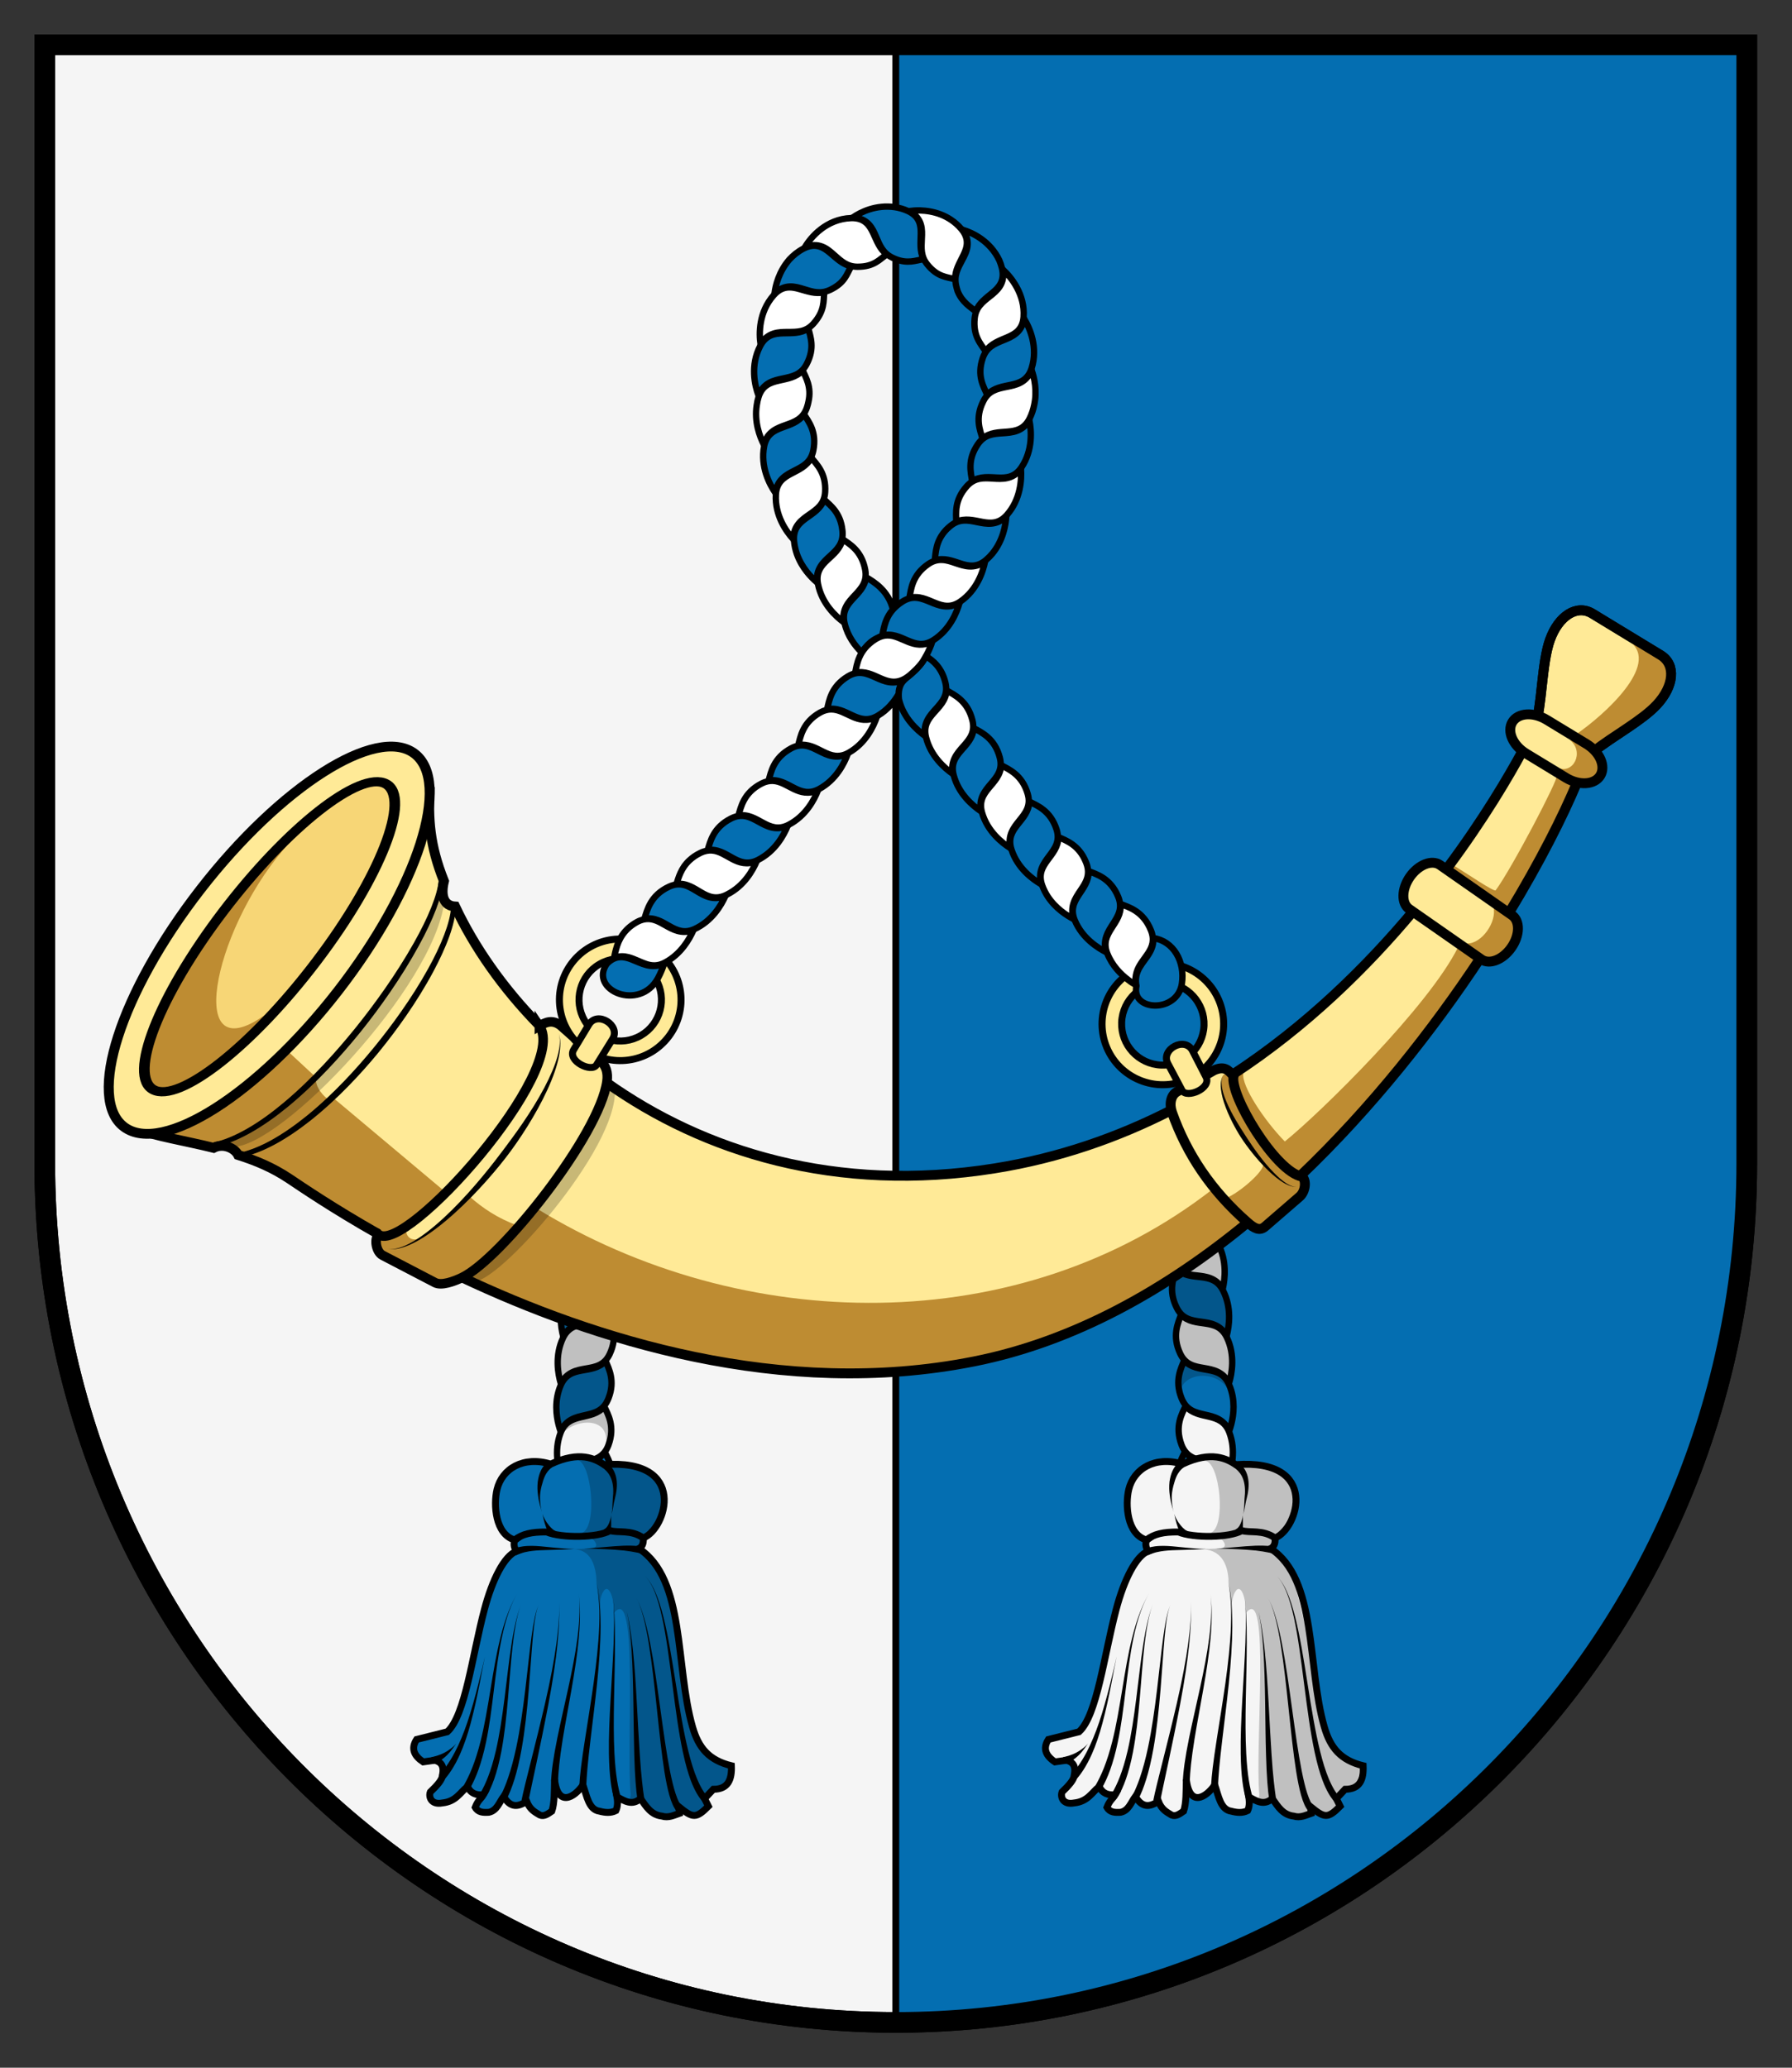 <?xml version="1.0" encoding="UTF-8" standalone="no"?>
<svg
   xmlns:dc="http://purl.org/dc/elements/1.1/"
   xmlns:cc="http://creativecommons.org/ns#"
   xmlns:rdf="http://www.w3.org/1999/02/22-rdf-syntax-ns#"
   xmlns:svg="http://www.w3.org/2000/svg"
   xmlns="http://www.w3.org/2000/svg"
   viewBox="0 0 260 300"
   height="300"
   width="260"
   xml:space="preserve"
   id="svg2"
   version="1.1"><rect x="0" y="0" width="260" height="300" fill="#333333" stroke="none"/><defs
     id="defs6" /><g
     transform="matrix(1.333,0,0,1.333,0,7.5e-6)"
     id="g10"><g
       id="g12"><g
         id="g14"><path
           id="path16"
           style="fill:#f5f5f5;stroke:#000000;stroke-width:2.25"
           d="m 4.875,4.875 v 121.746 c 0,51.641 41.469,93.504 92.625,93.504 51.156,0 92.625,-41.859 92.625,-93.504 V 4.875 Z" /></g><g
         id="g18"><path
           id="path20"
           style="fill:#046eb1;stroke:#000000;stroke-width:0.75"
           d="m 97.5,4.875 v 215.25 c 51.156,0 92.625,-41.859 92.625,-93.504 V 4.875 Z" /></g><g
         id="g22"><path
           id="path24"
           style="fill:none;stroke:#000000;stroke-width:2.25"
           d="m 4.875,4.875 v 121.746 c 0,51.641 41.469,93.504 92.625,93.504 51.156,0 92.625,-41.859 92.625,-93.504 V 4.875 Z" /></g><g
         transform="matrix(1,0.045,-0.045,1,0,0)"
         id="g26"><path
           id="path28"
           style="fill:#f5f5f5;stroke:#000000;stroke-width:0.692;stroke-linecap:round;stroke-linejoin:round"
           d="m 67.433,164.868 c 0.095,-0.325 0.167,-0.73 0.25,-0.972 0.148,-0.265 0.314,-0.659 0.633,-1.212 0.301,-0.525 0.676,-0.874 1.15,-1.114 1.129,-0.589 2.679,-0.358 3.634,-1.631 0.193,0.401 0.483,0.931 0.646,1.604 0.201,0.741 0.242,1.934 -0.532,3.313 -0.188,0.332 -0.395,0.592 -0.609,0.785 -0.949,0.89 -1.997,0.429 -2.757,0.111 -0.844,-0.353 -1.702,-0.674 -2.415,-0.884 z m 0.788,-7.109 c -0.394,-0.952 -0.979,-2.843 -0.33,-4.845 0.78,-2.398 3.294,-1.386 4.628,-3.086 0.419,0.813 1.305,2.11 0.629,4.195 -0.845,2.596 -3.791,1.185 -4.927,3.736 z m -0.538,-10.207 c -0.359,-1.031 -0.811,-3.007 0.012,-4.969 0.982,-2.329 3.405,-1.074 4.868,-2.69 0.359,0.87 1.119,2.235 0.271,4.234 -1.049,2.48 -3.909,0.819 -5.151,3.425 z m 0.22,-10.279 c -0.289,-1.042 -0.62,-3.019 0.303,-4.92 1.098,-2.26 3.464,-0.897 4.996,-2.458 0.317,0.885 1.021,2.306 0.058,4.279 -1.188,2.436 -3.942,0.602 -5.357,3.099 z m 0.74,-10.178 c -0.258,-1.043 -0.521,-3.016 0.434,-4.875 0.448,-0.656 1.078,-1.235 1.926,-1.223 1.302,0.024 2.399,0.018 3.36,-0.423 0.282,0.878 0.499,2.079 -0.27,3.574 -1.25,2.431 -3.953,0.517 -5.45,2.947 z" /></g><g
         transform="matrix(1,0.045,-0.045,1,0,0)"
         id="g30"><path
           id="path32"
           style="fill:#046eb1;stroke:#000000;stroke-width:0.692;stroke-linecap:round;stroke-linejoin:round"
           d="m 73.641,124.872 c -1.547,1.557 -3.895,0.166 -5.025,2.404 -0.944,1.874 -0.656,3.85 -0.387,4.896 1.469,-2.456 4.19,-0.57 5.417,-3.004 0.994,-1.962 0.305,-3.404 -0.005,-4.296 z M 72.828,134.9 c -1.504,1.583 -3.895,0.264 -4.94,2.557 -0.883,1.926 -0.501,3.909 -0.182,4.942 1.34,-2.544 4.141,-0.783 5.269,-3.24 0.916,-1.982 0.189,-3.375 -0.147,-4.259 z m -0.382,9.974 c -1.407,1.653 -3.877,0.482 -4.771,2.862 -0.16,0.433 -0.262,0.863 -0.321,1.288 -0.2,1.552 0.217,2.928 0.533,3.707 0.562,-1.326 1.588,-1.607 2.576,-1.873 1,-0.276 1.933,-0.536 2.409,-1.784 0.028,-0.068 0.052,-0.135 0.073,-0.202 0.641,-1.908 -0.127,-3.174 -0.499,-3.998 z m 0.37,9.937 c -1.28,1.788 -3.792,0.814 -4.595,3.127 -0.47,1.357 -0.365,2.665 -0.161,3.64 0.072,0.396 0.18,0.723 0.269,0.965 0.286,-0.419 0.604,-0.734 0.98,-0.974 1.417,-0.911 3.42,-0.317 4.146,-2.427 0.736,-2.146 -0.201,-3.519 -0.639,-4.331 z" /></g><g
         transform="matrix(-1,0.045,0.045,1,0,0)"
         id="g34"><path
           id="path36"
           style="fill:#f5f5f5;stroke:#000000;stroke-width:0.692;stroke-linecap:round;stroke-linejoin:round"
           d="m -126.991,173.56 c 0.095,-0.324 0.167,-0.73 0.25,-0.972 0.148,-0.264 0.314,-0.658 0.629,-1.212 0.305,-0.525 0.676,-0.874 1.15,-1.113 1.134,-0.59 2.679,-0.359 3.638,-1.632 0.19,0.402 0.479,0.932 0.642,1.604 0.201,0.741 0.246,1.935 -0.532,3.313 -0.184,0.333 -0.391,0.592 -0.605,0.785 -0.953,0.89 -2.001,0.429 -2.757,0.111 -0.848,-0.352 -1.706,-0.673 -2.415,-0.884 z m 0.784,-7.109 c -0.39,-0.951 -0.978,-2.843 -0.326,-4.845 0.776,-2.398 3.294,-1.385 4.624,-3.085 0.419,0.813 1.309,2.109 0.629,4.194 -0.845,2.596 -3.791,1.185 -4.927,3.736 z m -0.538,-10.206 c -0.359,-1.031 -0.81,-3.007 0.016,-4.97 0.978,-2.329 3.405,-1.074 4.868,-2.69 0.355,0.871 1.116,2.235 0.271,4.234 -1.049,2.48 -3.908,0.819 -5.155,3.426 z m 0.224,-10.28 c -0.289,-1.042 -0.619,-3.019 0.303,-4.92 1.099,-2.26 3.46,-0.897 4.996,-2.457 0.317,0.884 1.021,2.305 0.058,4.278 -1.191,2.436 -3.945,0.602 -5.357,3.099 z m 0.736,-10.177 c -0.253,-1.044 -0.521,-3.016 0.435,-4.875 0.447,-0.657 1.081,-1.236 1.929,-1.223 1.302,0.024 2.4,0.017 3.36,-0.424 0.282,0.878 0.496,2.079 -0.273,3.575 -1.247,2.431 -3.95,0.516 -5.451,2.947 z" /></g><g
         transform="matrix(-1,0.045,0.045,1,0,0)"
         id="g38"><path
           id="path40"
           style="fill:#046eb1;stroke:#000000;stroke-width:0.692;stroke-linecap:round;stroke-linejoin:round"
           d="m -120.783,133.564 c -1.547,1.557 -3.894,0.166 -5.025,2.404 -0.947,1.875 -0.656,3.85 -0.39,4.897 1.468,-2.457 4.189,-0.57 5.42,-3.004 0.994,-1.963 0.305,-3.405 -0.005,-4.297 z m -0.813,10.029 c -1.507,1.583 -3.894,0.263 -4.944,2.556 -0.879,1.927 -0.497,3.909 -0.178,4.942 1.34,-2.544 4.141,-0.783 5.269,-3.239 0.912,-1.983 0.186,-3.376 -0.147,-4.259 z m -0.382,9.974 c -1.411,1.653 -3.877,0.482 -4.771,2.861 -0.164,0.433 -0.266,0.864 -0.321,1.288 -0.2,1.552 0.217,2.928 0.533,3.707 0.562,-1.326 1.584,-1.606 2.572,-1.873 1.004,-0.275 1.937,-0.536 2.413,-1.784 0.024,-0.067 0.052,-0.135 0.073,-0.202 0.637,-1.908 -0.126,-3.174 -0.499,-3.997 z m 0.37,9.936 c -1.28,1.788 -3.796,0.814 -4.595,3.128 -0.47,1.356 -0.369,2.664 -0.161,3.64 0.072,0.395 0.177,0.722 0.266,0.964 0.286,-0.419 0.607,-0.734 0.983,-0.973 1.413,-0.911 3.416,-0.317 4.142,-2.428 0.74,-2.146 -0.2,-3.518 -0.635,-4.331 z" /></g><path
         id="path42"
         style="fill:#000000;fill-opacity:0.216"
         d="m 125.84,123.898 c -0.242,0.891 -0.402,2.102 0.433,3.563 1.356,2.375 3.973,0.34 5.582,2.703 0.207,-1.059 0.387,-3.039 -0.656,-4.855 -0.476,-0.637 -1.133,-1.188 -1.98,-1.137 -1.301,0.078 -2.399,0.125 -3.379,-0.274 z m 0.914,4.266 c -0.27,0.906 -0.895,2.375 0.187,4.297 1.34,2.379 3.977,0.371 5.555,2.762 0.219,-1.059 0.422,-3.047 -0.609,-4.879 -1.231,-2.188 -3.516,-0.696 -5.133,-2.18 z m 0.664,5.004 c -0.277,0.902 -0.914,2.352 0.133,4.281 1.301,2.383 3.972,0.426 5.496,2.86 0.242,-1.055 0.484,-3.047 -0.524,-4.907 -1.199,-2.211 -3.5,-0.742 -5.105,-2.234 z m 0.598,4.988 c -0.293,0.899 -0.957,2.324 0.043,4.266 1.238,2.406 3.961,0.519 5.414,3.004 0.273,-1.047 0.566,-3.047 -0.399,-4.934 -1.152,-2.246 -3.48,-0.82 -5.058,-2.336 z m 0.488,4.981 c -0.316,0.886 -1.016,2.285 -0.082,4.246 1.16,2.433 3.945,0.644 5.308,3.195 0.313,-1.047 0.676,-3.043 -0.238,-4.965 -1.086,-2.289 -3.453,-0.925 -4.988,-2.476 z m 0.34,4.976 c -0.305,0.766 -0.906,1.918 -0.465,3.539 0.453,-2.957 5.973,-2.464 5.652,1.407 -0.074,-0.297 -0.16,-2 -0.289,-2.297 -1,-2.34 -3.414,-1.059 -4.898,-2.649 z" /><path
         id="path44"
         style="fill:#ffea97"
         d="m 167.059,79.117 c 0,0 -19.336,41.746 -58.793,48.051 -29.852,4.77 -51.153,-12.445 -58.727,-28.5 C 48.363,98.602 47.914,97.59 48.324,95.91 46.738,91.945 46.602,89.078 46.77,85.797 41.781,69.648 4.539,113.734 14.59,122.809 c 2.512,0.89 5.551,1.355 8.656,2.125 1.024,-0.536 2.277,0 2.676,0.777 1.961,0.621 3.746,1.367 5.547,2.566 4.761,3.172 39.051,26.953 74.543,19.907 35.492,-7.043 61.605,-51.161 66.656,-65.653 z" /><path
         id="path46"
         style="fill:#ffea97"
         d="m 173.312,66.781 c -1.691,-1.031 -3.671,0.258 -4.605,2.856 -0.934,2.593 -0.848,7.347 -1.648,9.48 l 5.609,3.414 c 1.531,-1.691 5.785,-3.801 7.66,-5.824 1.879,-2.019 2.113,-4.371 0.422,-5.402 z" /><path
         id="path48"
         style="fill:#ffea97"
         d="m 134.266,117.125 c -0.454,2.063 4.558,10.418 7.449,10.941 0.519,0.395 0.371,1.633 -0.254,2.176 l -3.773,3.266 c -0.594,0.515 -1.18,0.183 -1.899,-0.449 -3.926,-3.434 -6.621,-7.45 -8.223,-11.989 -0.316,-0.902 -0.136,-1.855 0.543,-2.25 l 4.008,-2.32 c 1.106,-0.484 1.528,-0.117 2.149,0.625 z" /><path
         id="path50"
         style="fill:#ffea97"
         d="m 58.711,111.664 c 3.32,4.813 -14.621,24.957 -17.504,22.703 -0.492,0.43 -0.297,1.879 0.441,2.266 l 5.707,2.972 c 0.7,0.364 2.028,-0.125 2.895,-0.535 4.266,-2 15.023,-15.547 15.816,-21.375 0.129,-0.949 -0.101,-1.687 -0.691,-2.211 l -4.363,-3.879 c -0.922,-0.683 -1.637,-0.328 -2.301,0.059 z" /><g
         id="g52"><path
           id="path54"
           style="fill:none;stroke:#000000;stroke-width:1.076"
           d="m 173.312,66.781 c -1.691,-1.031 -3.671,0.258 -4.605,2.856 -0.934,2.593 -0.848,7.347 -1.648,9.48 l 5.609,3.414 c 1.531,-1.691 5.785,-3.801 7.66,-5.824 1.879,-2.019 2.113,-4.371 0.422,-5.402 z" /></g><path
         id="path56"
         style="fill:#ffea97"
         d="m 168.355,78.418 4.336,2.637 c 1.45,0.883 2.118,2.414 1.5,3.429 -0.621,1.02 -2.285,1.129 -3.738,0.246 l -4.332,-2.636 c -1.449,-0.883 -2.117,-2.414 -1.5,-3.43 0.621,-1.019 2.285,-1.129 3.734,-0.246 z" /><path
         id="path58"
         style="fill:#ffea97"
         d="m 156.738,94.09 7.836,5.465 c 0.887,0.617 0.852,2.187 -0.074,3.515 -0.926,1.328 -2.387,1.903 -3.273,1.282 l -7.836,-5.465 c -0.887,-0.617 -0.852,-2.184 0.074,-3.516 0.93,-1.328 2.387,-1.898 3.273,-1.281 z" /><path
         id="path60"
         style="fill:#be8c32"
         d="m 134.371,116.922 -0.476,-0.067 -0.415,0.071 c -0.554,-0.117 -0.597,0.812 -0.535,1.695 0.961,3.227 2.657,5.524 4.403,7.895 0.89,0.441 -2.442,3.382 -3.969,3.914 -0.426,0.148 -1.238,-1.098 -1.348,-1.028 -21.058,16.438 -51.219,15.926 -73.691,2.086 l -2.09,1.871 c -2.039,-0.75 -3.711,-1.847 -5.164,-3.148 l -4.465,4.008 c -1.648,1.328 -2.383,0.418 -2.394,-0.172 -0.004,-0.32 -0.184,0.055 1.25,-0.887 0.293,-0.191 3.714,-3.769 2.8,-3.59 l -11.984,-10.058 -0.516,0.148 c -0.386,-0.133 -1.593,-1.39 -1.355,-2.375 l -3.145,-2.914 -7.129,6.113 -6.82,2.715 2.059,0.906 3.804,0.657 1.618,-0.028 1.316,1.075 2,0.554 6.863,4.211 5.899,3.707 -0.051,1.141 0.66,1.211 6.141,3.094 2.832,-0.676 8.316,3.719 13.375,4.109 11.125,2.324 11.469,0.121 11.023,-0.937 10.715,-3.387 10.598,-5.559 5.629,-4.171 2.863,-2.68 1.52,1.25 4.945,-4.578 -0.254,-1.129 c 6.477,-7.914 15.098,-15.539 18.812,-23.821 -0.019,-0.015 1.383,0.59 2.454,-0.101 1.019,-0.656 1.695,-2.594 2.105,-3.399 0.293,-0.57 -0.391,-1.191 -0.992,-1.628 -0.285,-0.211 5.66,-9.407 7.281,-13.395 0.09,-0.223 1.871,-0.144 2.481,-1.113 0.539,-0.852 -0.067,-2.762 -0.25,-2.942 -0.067,-0.062 3.711,-2.238 5.793,-4.379 2.035,-2.097 2.378,-4.156 2.234,-4.468 -0.086,-0.184 -0.289,-1.055 -1.969,-2.176 -0.773,-0.52 -3.152,-1.484 -2.32,-0.859 3.301,2.488 -2.832,7.976 -5.77,10.003 -0.246,0.172 -0.414,0.415 -0.734,0.727 1.555,1.281 0.312,3.758 -1.379,2.965 -0.066,1.121 -0.281,0.828 -0.117,0.933 0.285,0.188 -4.883,10.075 -6.625,12.422 -0.156,0.211 -3.242,-1.898 -4.496,-2.652 -0.199,-0.121 -0.207,0.242 -0.309,0.188 -0.238,-0.126 1.785,1.441 1.766,1.441 -0.133,-0.012 2.601,2.168 2.789,2.848 0.422,1.543 -1.235,4.007 -2.879,3.968 -0.676,-0.015 -0.856,0.18 -0.961,0.391 -3.191,6.453 -14.977,18.023 -18.863,21.156 -2.282,-2.336 -4.707,-6.039 -4.524,-7.39 z" /><g
         id="g62"><path
           id="path64"
           style="fill:none;stroke:#000000;stroke-width:1.076"
           d="m 58.727,111.629 c -4.02,-4.094 -7.118,-8.57 -9.188,-12.961 C 48.363,98.602 47.914,97.59 48.324,95.91 46.738,91.945 46.602,89.078 46.77,85.797 41.781,69.648 4.539,113.734 14.59,122.809 c 2.512,0.89 5.551,1.355 8.656,2.125 1.024,-0.536 2.277,0 2.676,0.777 1.961,0.621 3.746,1.367 5.547,2.566 1.285,0.856 4.711,3.207 9.73,6.051 m 9.059,4.695 c 14.285,6.743 34.812,13.321 55.754,9.161 10.937,-2.168 20.984,-7.86 29.797,-15.122 M 141.512,128 c 7.828,-7.461 14.476,-15.945 19.656,-23.781 m 3.105,-4.903 c 3.329,-5.484 5.829,-10.433 7.395,-14.187 m -5.93,-3.426 c -1.492,2.758 -4.242,7.465 -8.265,12.852 m -3.602,4.566 c -5.098,6.109 -11.676,12.598 -19.758,17.871 m -6.66,3.863 c -5.762,2.938 -12.156,5.188 -19.187,6.313 C 90.973,129.934 76.547,125.316 66,117.824" /></g><g
         id="g66"><path
           id="path68"
           style="fill:none;stroke:#000000;stroke-width:1.076"
           d="m 134.266,117.125 c -0.454,2.063 4.558,10.418 7.449,10.941 0.519,0.395 0.371,1.633 -0.254,2.176 l -3.773,3.266 c -0.594,0.515 -1.18,0.183 -1.899,-0.449 -3.926,-3.434 -6.621,-7.45 -8.223,-11.989 -0.316,-0.902 -0.136,-1.855 0.543,-2.25 l 4.008,-2.32 c 1.106,-0.484 1.528,-0.117 2.149,0.625 z" /></g><path
         id="path70"
         style="fill:#000000"
         d="m 133.156,117.039 c -0.078,0.113 -0.156,0.277 -0.187,0.52 -0.024,0.183 -0.024,0.402 0.011,0.664 0.063,0.468 0.231,1.027 0.5,1.668 0.59,1.414 1.473,2.769 1.997,3.586 0.085,0.128 0.183,0.281 0.293,0.449 0.703,1.078 1.722,2.531 2.871,3.703 0.5,0.516 0.953,0.898 1.351,1.156 0.227,0.149 0.426,0.246 0.602,0.309 0.226,0.078 0.398,0.094 0.527,0.078 -0.129,0.016 -0.301,0.016 -0.539,-0.047 -0.18,-0.047 -0.391,-0.129 -0.637,-0.258 -0.429,-0.226 -0.922,-0.578 -1.472,-1.062 -1.239,-1.09 -2.391,-2.532 -3.125,-3.594 -0.118,-0.168 -0.219,-0.32 -0.305,-0.457 -0.52,-0.805 -1.348,-2.301 -1.824,-3.766 -0.219,-0.679 -0.332,-1.269 -0.348,-1.754 -0.008,-0.273 0.016,-0.496 0.059,-0.683 0.058,-0.239 0.148,-0.399 0.226,-0.512 z" /><path
         id="path72"
         style="fill:#000000"
         d="m 49.332,98.68 c 0,0.015 0.016,0.031 0.043,0.031 0.008,0 0.02,-0.004 0.027,-0.012 0.012,-0.004 0.02,-0.011 0.032,-0.015 0.015,-0.004 0.027,0 0.046,0.007 0.016,0.008 0.032,0.02 0.047,0.036 0.032,0.023 0.059,0.058 0.078,0.089 -0.035,0.903 -0.293,1.969 -0.699,3.106 -0.437,1.223 -1.047,2.531 -1.742,3.832 -1.785,3.336 -4.035,6.426 -5.797,8.59 -0.109,0.136 -0.222,0.273 -0.328,0.402 -1.617,1.953 -4.203,4.809 -7.25,7.223 -1.254,0.988 -2.59,1.91 -3.953,2.636 -1.262,0.672 -2.547,1.176 -3.801,1.411 -0.004,-0.004 -0.004,-0.012 0,-0.02 0.004,-0.004 0.008,-0.008 0.016,-0.016 0.004,-0.003 0.015,-0.011 0.035,-0.027 0.008,-0.008 0.023,-0.023 0.035,-0.039 0.016,-0.016 0.031,-0.047 0.043,-0.082 0.008,-0.043 0.008,-0.086 -0.008,-0.129 -0.015,-0.035 -0.035,-0.062 -0.054,-0.078 -0.032,-0.027 -0.059,-0.031 -0.067,-0.031 -0.015,-0.004 -0.023,-0.004 -0.027,0 -0.012,0.004 -0.016,0.011 -0.016,0.015 0,0.008 0.004,0.016 0.004,0.02 0.008,0.012 0.016,0.027 0.027,0.039 0.008,0.012 0.02,0.023 0.028,0.035 0.011,0.012 0.019,0.024 0.023,0.031 0,0.004 0,0.008 0,0.008 0,0.004 0,0.004 0,0.004 0,0.004 0,0.004 0,0.004 0,0 0,0 -0.004,0.004 0,0 -0.004,0.004 -0.004,0.004 0,0 -0.004,0.004 -0.004,0.008 -0.003,0.004 -0.003,0.007 -0.003,0.011 0.003,0.008 0.003,0.008 0.007,0.012 0,0 0.004,0.004 0.004,0.004 0.004,0 0.004,0 0.004,0 0,0 0.004,0 0.004,-0.004 0,-0.004 0,-0.004 -0.004,-0.008 0,0 0,-0.004 -0.004,-0.004 -0.004,-0.004 -0.008,-0.004 -0.015,-0.004 0.007,0 0.011,0 0.015,-0.003 0.004,0 0.004,-0.004 0.008,-0.004 0,0 0,-0.004 0.004,-0.004 0,0 0,-0.004 0.004,-0.004 0,0 0.004,0 0.004,0 0.004,0 0.004,0 0.008,0.004 0,0 0.004,0.004 0.004,0.008 0,0.007 0,0.011 0,0.015 -0.004,0.004 -0.004,0.004 -0.008,0.008 0,0 -0.004,0.004 -0.004,0.004 0,0 -0.004,0.004 -0.004,0.004 0,0 0,0.004 0,0.004 -0.004,0 -0.004,0.004 -0.004,0.004 0,0.003 -0.004,0.003 -0.004,0.007 -0.008,0.012 -0.016,0.02 -0.023,0.032 -0.012,0.011 -0.024,0.023 -0.039,0.039 -0.008,0.008 -0.028,0.023 -0.039,0.035 -0.008,0.004 -0.016,0.012 -0.024,0.016 -0.008,0.003 -0.019,0.011 -0.031,0.015 -0.008,0 -0.02,0 -0.035,0 -0.012,-0.004 -0.039,-0.012 -0.075,-0.039 -0.015,-0.016 -0.039,-0.039 -0.05,-0.078 -0.016,-0.043 -0.02,-0.086 -0.008,-0.129 0.008,-0.039 0.027,-0.066 0.043,-0.086 0.012,-0.016 0.027,-0.027 0.035,-0.035 0.016,-0.016 0.039,-0.031 0.043,-0.035 0.012,-0.008 0.02,-0.012 0.023,-0.02 0.012,-0.008 0.024,-0.015 0.036,-0.027 1.179,-0.242 2.406,-0.746 3.621,-1.418 1.308,-0.727 2.605,-1.645 3.824,-2.629 2.965,-2.406 5.496,-5.242 7.094,-7.176 0.109,-0.129 0.218,-0.261 0.328,-0.398 1.75,-2.145 3.988,-5.172 5.797,-8.442 0.703,-1.269 1.316,-2.543 1.761,-3.722 0.418,-1.098 0.68,-2.102 0.739,-2.93 0.023,-0.012 0.047,-0.008 0.074,0 0.016,0.004 0.031,0.012 0.043,0.012 0.015,0.004 0.027,0 0.039,-0.008 0.008,-0.008 0.016,-0.02 0.019,-0.031 0.008,-0.012 0.016,-0.02 0.024,-0.032 0.019,-0.023 0.035,-0.035 0.035,-0.05 z" /><path
         id="path74"
         style="fill:#000000"
         d="m 47.871,95.086 c -0.004,0.047 0.016,0.105 0.051,0.172 0.031,0.054 0.066,0.097 0.109,0.16 0.078,0.105 0.176,0.246 0.211,0.449 -0.047,0.86 -0.328,1.918 -0.769,3.074 -0.473,1.247 -1.125,2.61 -1.875,3.977 -1.922,3.523 -4.313,6.848 -6.203,9.211 -0.129,0.16 -0.254,0.316 -0.379,0.469 -1.715,2.105 -4.469,5.23 -7.676,7.863 -1.324,1.086 -2.735,2.098 -4.168,2.891 -1.328,0.734 -2.676,1.289 -3.984,1.531 -0.274,0.008 -0.512,-0.074 -0.715,-0.153 -0.278,-0.105 -0.45,-0.171 -0.614,-0.164 0.133,-0.007 0.379,-0.023 0.645,-0.043 0.226,-0.019 0.414,-0.05 0.586,-0.132 1.234,-0.258 2.519,-0.805 3.801,-1.539 1.382,-0.79 2.754,-1.797 4.043,-2.883 3.128,-2.621 5.836,-5.731 7.535,-7.817 0.121,-0.152 0.246,-0.308 0.375,-0.464 1.879,-2.344 4.261,-5.61 6.207,-9.071 0.758,-1.347 1.418,-2.672 1.898,-3.879 0.449,-1.125 0.735,-2.121 0.797,-2.902 0.059,-0.113 0.078,-0.215 0.09,-0.359 0.004,-0.075 0.008,-0.141 0.012,-0.204 0.007,-0.078 0.019,-0.14 0.023,-0.187 z" /><g
         transform="matrix(-0.762,0.982,-1,-0.738,0,0)"
         id="g76"><path
           id="path78"
           style="fill:#ffea97;stroke:#000000;stroke-width:0.866"
           d="m 72.969,-69.125 c 0,4.133 -9.272,7.486 -20.707,7.484 -11.437,10e-4 -20.709,-3.352 -20.711,-7.483 0,-4.133 9.274,-7.484 20.71,-7.486 11.435,0.003 20.708,3.352 20.708,7.485 z" /></g><path
         id="path80"
         style="fill:#be8c32"
         d="m 16.707,118.59 c -2.809,-1.496 0.574,-10.16 7.559,-19.356 6.98,-9.195 14.918,-15.437 17.726,-13.945 2.809,1.496 -0.574,10.16 -7.558,19.356 -6.981,9.195 -14.918,15.437 -17.727,13.945 z" /><path
         id="path82"
         style="fill:#f7d676"
         d="m 29.156,110.234 c -9.172,6.852 -6.027,-8.711 1.649,-17.703 l 2.722,-3.347 3.551,-2.692 3.473,-1.566 1.879,0.633 0.472,1.601 -0.05,2.652 -2.184,5.274 -3.969,6.523 -6.48,8.43 z" /><g
         transform="matrix(-0.685,0.902,-1,-0.532,0,0)"
         id="g84"><path
           id="path86"
           style="fill:none;stroke:#000000;stroke-width:0.956"
           d="m 86.642,-76.048 c -0.002,2.811 -8.265,5.087 -18.46,5.085 -10.194,10e-4 -18.457,-2.277 -18.458,-5.085 0.002,-2.81 8.265,-5.086 18.461,-5.085 10.193,-0.001 18.456,2.278 18.457,5.085 z" /></g><g
         id="g88"><path
           id="path90"
           style="fill:none;stroke:#000000;stroke-width:1.042"
           d="m 58.711,111.664 c 3.32,4.813 -14.621,24.957 -17.504,22.703 -0.492,0.43 -0.297,1.879 0.441,2.266 l 5.707,2.972 c 0.7,0.364 2.028,-0.125 2.895,-0.535 4.266,-2 15.023,-15.547 15.816,-21.375 0.129,-0.949 -0.101,-1.687 -0.691,-2.211 l -4.363,-3.879 c -0.922,-0.683 -1.637,-0.328 -2.301,0.059 z" /></g><g
         transform="matrix(1,-0.072,0.072,1,0,0)"
         id="g92"><path
           id="path94"
           style="fill:#ffea97;stroke:#000000;stroke-width:0.76;stroke-linecap:round;stroke-linejoin:round"
           d="m 56.457,107.17 c -1.571,0.773 -2.771,2.136 -3.339,3.79 -0.565,1.659 -0.449,3.472 0.321,5.043 0.769,1.575 2.136,2.775 3.79,3.339 1.659,0.569 3.472,0.453 5.043,-0.316 1.571,-0.774 2.775,-2.137 3.339,-3.795 0.569,-1.655 0.453,-3.471 -0.32,-5.043 -0.77,-1.571 -2.133,-2.77 -3.791,-3.339 -1.655,-0.564 -3.472,-0.449 -5.043,0.321 z m 0.937,1.911 c 2.219,-1.091 4.899,-0.171 5.989,2.044 1.087,2.219 0.171,4.899 -2.048,5.989 -2.219,1.087 -4.899,0.171 -5.985,-2.048 -1.09,-2.219 -0.175,-4.899 2.044,-5.985 z" /></g><g
         transform="matrix(1,-0.072,0.072,1,0,0)"
         id="g96"><path
           id="path98"
           style="fill:#ffea97;stroke:#000000;stroke-width:0.76"
           d="m 53.929,118.148 1.84,-2.606 c 1.048,-1.491 3.475,0.344 2.469,1.728 l -1.948,2.692 c -0.603,0.832 -3.166,-0.673 -2.361,-1.814 z" /></g><g
         transform="matrix(-1,-0.14,-0.14,1,0,0)"
         id="g100"><path
           id="path102"
           style="fill:#ffea97;stroke:#000000;stroke-width:0.755;stroke-linecap:round;stroke-linejoin:round"
           d="m -139.437,85.371 c -1.738,-0.002 -3.405,0.69 -4.637,1.919 -1.227,1.23 -1.919,2.898 -1.92,4.636 0.001,1.739 0.693,3.406 1.923,4.634 1.225,1.231 2.895,1.918 4.633,1.92 1.738,-0.002 3.405,-0.689 4.636,-1.919 1.228,-1.23 1.919,-2.898 1.917,-4.637 0.002,-1.738 -0.689,-3.405 -1.919,-4.633 -1.23,-1.231 -2.894,-1.922 -4.633,-1.92 z m 0,2.113 c 2.453,0.001 4.44,1.987 4.443,4.441 -0.001,2.453 -1.992,4.443 -4.445,4.442 -2.453,-0.001 -4.443,-1.988 -4.442,-4.441 0.001,-2.453 1.991,-4.443 4.444,-4.442 z" /></g><g
         transform="matrix(-1,-0.14,-0.14,1,0,0)"
         id="g104"><path
           id="path106"
           style="fill:#ffea97;stroke:#000000;stroke-width:0.755"
           d="m -144.836,96.941 1.825,-2.591 c 1.044,-1.479 3.452,0.344 2.454,1.719 l -1.933,2.67 c -0.601,0.826 -3.145,-0.668 -2.346,-1.798 z" /></g><g
         id="g108"><path
           id="path110"
           style="fill:#046eb1;stroke:#000000;stroke-width:0.693;stroke-linecap:round;stroke-linejoin:round"
           d="m 123.695,107.309 c -0.117,-0.594 -0.062,-1.102 0.141,-1.598 0.476,-1.184 1.797,-2.02 1.691,-3.609 2.192,0.308 3.481,2.562 3.114,4.968 -0.489,3.227 -5.555,3.028 -4.946,0.239 z m -3.293,-3.672 c -0.918,-0.465 -2.597,-1.52 -3.414,-3.461 -0.976,-2.328 1.594,-3.203 1.492,-5.364 0.852,0.344 2.372,0.747 3.219,2.774 1.055,2.519 -2.101,3.371 -1.297,6.051 z m -7.074,-7.395 c -0.945,-0.543 -2.578,-1.75 -3.234,-3.773 -0.782,-2.41 1.879,-3.043 1.933,-5.223 0.84,0.43 2.305,0.965 2.973,3.035 0.82,2.567 -2.43,3.172 -1.672,5.961 z m -6.547,-7.937 c -0.898,-0.602 -2.441,-1.891 -2.98,-3.934 -0.645,-2.43 2.039,-2.937 2.179,-5.125 0.821,0.465 2.282,1.082 2.84,3.207 0.692,2.625 -2.597,3.035 -2.039,5.852 z m -6.09,-8.203 c -0.875,-0.629 -2.363,-1.946 -2.851,-3.985 -0.09,-0.789 0.012,-1.64 0.664,-2.183 1,-0.836 1.832,-1.555 2.269,-2.52 0.789,0.484 1.735,1.254 2.129,2.891 0.641,2.66 -2.656,2.972 -2.211,5.797 z M 93.785,71 c -0.734,-0.719 -1.512,-1.75 -1.844,-3.113 -0.605,-2.465 2.079,-2.918 2.321,-5.067 0.789,0.481 2.414,1.391 2.933,3.52 -0.746,0.816 -0.941,1.754 -1.164,2.84 -0.758,0.402 -1.219,0.418 -2.246,1.82 z m -4.847,-7.605 c -0.653,-0.551 -1.665,-1.59 -2.2,-3.086 -0.156,-0.446 -0.265,-0.926 -0.312,-1.43 -0.114,-1.32 0.578,-1.941 1.32,-2.477 0.766,-0.554 1.578,-1.023 1.953,-2.031 0.66,0.629 1.785,1.406 1.989,3.344 0.003,0.051 0.011,0.097 0.015,0.148 0.102,1.305 -0.601,1.953 -1.371,2.657 -0.746,0.683 -1.547,1.414 -1.394,2.875 z m -4.54,-9.747 c -0.648,-0.933 -1.648,-2.847 -1.23,-5.062 0.246,-1.293 1.074,-1.711 1.934,-2.035 0.882,-0.332 1.796,-0.574 2.414,-1.453 0.492,0.8 1.414,1.894 1.007,3.933 -0.253,1.278 -1.105,1.711 -2.035,2.184 -0.898,0.457 -1.883,0.957 -2.09,2.433 z M 82.555,43.031 c -0.403,-1.066 -0.914,-3.258 0.187,-5.371 0.641,-1.226 1.59,-1.359 2.5,-1.387 0.965,-0.027 1.863,0.047 2.75,-0.511 0.196,0.875 0.738,2.093 -0.195,3.875 -0.598,1.144 -1.535,1.34 -2.574,1.558 -0.996,0.207 -2.098,0.442 -2.668,1.836 z m 1.75,-11.093 c 0.109,-0.887 0.476,-2.379 1.613,-3.692 0.43,-0.465 0.937,-0.875 1.523,-1.18 1.325,-0.687 2.184,-0.132 2.864,0.426 0.757,0.629 1.336,1.25 2.336,1.508 -0.477,0.832 -0.672,1.766 -2.243,2.531 -0.007,0.004 -0.015,0.008 -0.027,0.012 -1.07,0.5 -1.883,0.234 -2.902,-0.082 -0.926,-0.289 -2.02,-0.606 -3.164,0.477 z m 8.527,-8.27 c 0.859,-0.598 2.531,-1.414 4.574,-1.121 0.461,0.074 0.918,0.199 1.356,0.394 1.363,0.602 1.472,1.618 1.461,2.5 -0.012,0.985 -0.137,1.829 0.293,2.77 -0.848,0.133 -1.727,0.539 -3.11,-0.039 -0.09,-0.039 -0.183,-0.082 -0.281,-0.129 -1.023,-0.5 -1.348,-1.297 -1.773,-2.293 -0.375,-0.883 -0.868,-1.992 -2.52,-2.082 z m 11.953,1.344 c 1.086,0.32 3,1.242 3.985,3.324 0.113,0.266 0.207,0.539 0.277,0.82 0.351,1.399 -0.317,2.106 -0.992,2.68 -0.731,0.617 -1.469,1.098 -1.844,2.062 -0.59,-0.496 -1.477,-0.98 -1.977,-2.203 -0.058,-0.179 -0.113,-0.379 -0.164,-0.601 -0.25,-1.114 0.168,-1.86 0.676,-2.813 0.453,-0.847 1.008,-1.926 0.039,-3.269 z m 6.676,9.672 c 0.641,1.035 1.543,3.144 0.824,5.398 -0.41,1.289 -1.32,1.594 -2.219,1.793 -0.929,0.203 -1.882,0.313 -2.621,1.09 -0.386,-0.887 -1.14,-2.059 -0.476,-3.992 0.41,-1.203 1.297,-1.555 2.269,-1.95 0.918,-0.375 1.985,-0.812 2.223,-2.339 z m 0.578,11.058 c 0.227,1.106 0.395,3.254 -0.859,5.129 -0.735,1.094 -1.66,1.152 -2.578,1.113 -0.942,-0.039 -1.872,-0.179 -2.79,0.383 -0.132,-0.926 -0.554,-2.289 0.614,-4.004 0.734,-1.078 1.687,-1.144 2.73,-1.211 1.008,-0.07 2.106,-0.14 2.883,-1.41 z m -2.516,10.481 c -0.062,0.965 -0.359,2.636 -1.523,4.047 -0.203,0.242 -0.43,0.472 -0.684,0.687 -0.996,0.844 -1.898,0.656 -2.769,0.375 -0.895,-0.285 -1.77,-0.664 -2.801,-0.344 0.102,-0.836 0.094,-2.121 1.254,-3.34 0.129,-0.128 0.27,-0.257 0.426,-0.386 0.992,-0.828 1.922,-0.641 2.945,-0.43 0.988,0.199 2.07,0.418 3.152,-0.609 z m -5.085,9.39 c -0.301,1.067 -1.067,2.938 -2.852,4.067 -2.121,1.343 -3.422,-1.075 -5.555,-0.5 0.192,-0.938 0.344,-2.535 2.207,-3.711 1.145,-0.723 2.059,-0.344 3.012,0.051 0.938,0.39 1.934,0.812 3.188,0.093 z m -5.934,8.321 c -0.328,0.312 -0.688,0.761 -0.692,1.601 -0.476,0.832 -1.21,1.735 -2.261,2.36 -2.164,1.296 -3.387,-1.145 -5.524,-0.692 0.223,-0.914 0.411,-2.476 2.289,-3.598 2.329,-1.386 3.637,1.653 6.188,0.329 z m -6.231,8.128 c -0.375,1.012 -1.261,2.813 -3.117,3.817 -2.215,1.199 -3.34,-1.289 -5.496,-0.918 0.258,-0.902 0.516,-2.465 2.449,-3.508 2.391,-1.289 3.559,1.805 6.164,0.609 z m -6.55,7.84 c -0.407,0.996 -1.352,2.758 -3.235,3.703 -2.246,1.122 -3.297,-1.394 -5.465,-1.078 0.286,-0.898 0.59,-2.461 2.559,-3.445 2.438,-1.219 3.5,1.914 6.141,0.82 z m -6.77,7.621 c -0.457,1.024 -1.469,2.731 -3.351,3.594 -2.239,1.028 -3.254,-1.515 -5.461,-1.113 0.293,-0.926 0.652,-2.559 2.683,-3.496 2.496,-1.156 3.426,2.082 6.129,1.015 z m -6.664,7.364 c -0.141,0.422 -0.355,0.992 -0.672,1.574 -1.996,3.695 -7.547,1.305 -5.574,-1.555 0.973,-1.008 1.945,-0.769 2.68,-0.488 1.121,0.43 2.129,1.09 3.566,0.469 z" /></g><g
         id="g112"><path
           id="path114"
           style="fill:#ffffff;stroke:#000000;stroke-width:0.693;stroke-linecap:round;stroke-linejoin:round"
           d="m 100.156,22.906 c -0.449,-0.011 -0.855,0.02 -1.176,0.067 1.458,0.808 1.407,2.027 1.356,2.98 -0.055,1.07 -0.121,1.949 0.602,2.836 1.124,1.383 2.117,1.348 3.011,1.606 0.02,-1.04 0.481,-1.731 0.91,-2.629 0.387,-0.793 0.715,-1.754 -0.257,-2.879 -1.309,-1.512 -3.094,-1.942 -4.446,-1.981 z m -7.535,0.832 c -2.664,0.094 -4.363,2.055 -5.016,3.176 1.54,-0.629 2.457,0.176 3.168,0.813 0.801,0.714 1.442,1.312 2.586,1.308 1.786,-0.004 2.379,-0.801 3.141,-1.336 -0.797,-0.664 -1.047,-1.461 -1.477,-2.359 -0.378,-0.797 -0.921,-1.656 -2.402,-1.602 z m 16.535,5.606 c 0.254,1.586 -0.656,2.312 -1.41,2.91 -0.82,0.648 -1.535,1.195 -1.66,2.387 -0.195,1.914 0.648,2.773 1.191,3.597 0.618,-0.875 1.504,-1.152 2.379,-1.535 0.832,-0.359 1.668,-0.844 1.758,-2.219 0.16,-2.425 -1.328,-4.3 -2.258,-5.14 z m -23.195,1.937 c -0.57,-0.004 -1.16,0.188 -1.746,0.848 -1.633,1.836 -1.613,4.172 -1.434,5.328 0.836,-1.312 1.973,-1.316 2.969,-1.32 1.062,-0.004 1.973,-0.004 2.785,-0.907 1.258,-1.398 1.086,-2.523 1.18,-3.414 -1.027,0.211 -1.813,-0.113 -2.75,-0.367 -0.324,-0.09 -0.66,-0.164 -1.004,-0.168 z m 26.324,9 c -0.59,1.407 -1.711,1.629 -2.699,1.824 -1.024,0.207 -1.984,0.399 -2.551,1.555 -0.012,0.02 -0.019,0.035 -0.027,0.055 -0.91,1.828 -0.324,3.117 -0.074,4.012 0.836,-0.68 1.777,-0.665 2.718,-0.743 0.918,-0.078 1.828,-0.257 2.414,-1.433 0.239,-0.481 0.399,-0.973 0.496,-1.457 0.344,-1.547 0.024,-2.961 -0.277,-3.813 z m -24.914,0.043 c -0.754,0.778 -1.687,0.891 -2.625,1.11 -0.902,0.207 -1.797,0.523 -2.187,1.793 -0.09,0.289 -0.149,0.574 -0.188,0.859 -0.293,1.824 0.32,3.437 0.77,4.309 0.402,-1.43 1.441,-1.801 2.394,-2.141 0.981,-0.348 1.887,-0.672 2.297,-1.91 0.074,-0.223 0.129,-0.438 0.168,-0.641 0.355,-1.594 -0.301,-2.633 -0.629,-3.379 z m 0.938,9.492 c -0.508,0.95 -1.379,1.305 -2.211,1.75 -0.813,0.43 -1.578,0.95 -1.649,2.266 -0.125,2.258 1.129,4.027 1.903,4.867 0,-1.496 0.91,-2.125 1.734,-2.699 0.855,-0.594 1.641,-1.137 1.723,-2.43 0.132,-2.066 -0.914,-3.019 -1.5,-3.754 z m 22.816,1.243 c -0.934,1.16 -2.031,1.089 -3.039,1.027 -1.039,-0.066 -1.992,-0.125 -2.859,0.84 -1.379,1.539 -1.149,2.929 -1.145,3.863 0.984,-0.422 1.883,-0.16 2.816,0.012 0.899,0.164 1.829,0.234 2.7,-0.758 1.496,-1.695 1.609,-3.855 1.527,-4.984 z M 91.707,58.68 c -0.227,1.058 -0.973,1.632 -1.66,2.281 -0.668,0.633 -1.262,1.328 -1.016,2.598 0.418,2.144 1.942,3.535 2.809,4.171 -0.223,-1.429 0.508,-2.207 1.211,-2.953 0.707,-0.757 1.367,-1.472 1.117,-2.781 -0.398,-2.094 -1.715,-2.777 -2.461,-3.316 z m 10.863,2.265 c -0.492,-0.023 -0.996,0.082 -1.539,0.457 -1.765,1.215 -1.867,2.739 -2.047,3.676 2.114,-0.551 3.461,1.852 5.563,0.383 1.785,-1.242 2.445,-3.227 2.668,-4.34 -1.203,0.856 -2.238,0.496 -3.192,0.176 -0.492,-0.168 -0.964,-0.328 -1.453,-0.352 z m -5.992,8.211 c -0.371,0.008 -0.762,0.106 -1.183,0.356 -0.04,0.023 -0.083,0.047 -0.122,0.07 -1.847,1.168 -1.996,2.73 -2.195,3.652 2.125,-0.504 3.406,1.907 5.539,0.555 0.156,-0.098 0.289,-0.211 0.43,-0.32 0.488,-0.426 0.922,-0.84 1.262,-1.293 0.054,-0.074 0.113,-0.153 0.164,-0.231 0.082,-0.125 0.144,-0.246 0.218,-0.371 0.028,-0.051 0.059,-0.105 0.082,-0.16 0.004,0.004 0.004,0.004 0.008,0.008 0.328,-0.598 0.559,-1.164 0.692,-1.598 -2.024,1.047 -3.285,-0.691 -4.895,-0.668 z m 6.457,5.992 c -0.16,2.192 -2.847,2.668 -2.242,5.106 0.508,2.039 2.019,3.351 2.902,3.965 -0.492,-2.821 2.805,-3.168 2.149,-5.813 -0.528,-2.14 -1.992,-2.785 -2.809,-3.258 z m -12.551,2.067 c -0.379,0 -0.785,0.094 -1.226,0.344 -1.906,1.078 -2.133,2.644 -2.375,3.554 2.148,-0.41 3.32,2.055 5.508,0.809 1.839,-1.043 2.691,-2.863 3.043,-3.883 -2.098,1.02 -3.305,-0.816 -4.95,-0.824 z m 18.485,6.07 c -0.11,2.184 -2.781,2.742 -2.078,5.168 0.589,2.039 2.171,3.289 3.089,3.867 -0.644,-2.804 2.629,-3.3 1.883,-5.898 -0.605,-2.102 -2.066,-2.684 -2.894,-3.137 z m -24.852,1.707 c -0.379,-0.015 -0.785,0.063 -1.238,0.297 -1.953,1.012 -2.234,2.574 -2.508,3.477 2.164,-0.344 3.246,2.164 5.477,1.004 1.871,-0.973 2.793,-2.75 3.183,-3.754 -2.133,0.925 -3.265,-0.957 -4.914,-1.024 z m 31.074,6.11 c 0.012,2.175 -2.625,2.898 -1.746,5.285 0.157,0.433 0.364,0.828 0.594,1.187 0.863,1.309 2.078,2.078 2.828,2.461 -0.441,-1.371 0.156,-2.25 0.727,-3.101 0.582,-0.86 1.117,-1.668 0.668,-2.926 -0.028,-0.067 -0.051,-0.137 -0.078,-0.199 -0.762,-1.868 -2.172,-2.325 -2.993,-2.707 z M 77.48,92.566 c -0.378,-0.023 -0.789,0.043 -1.25,0.27 -0.484,0.234 -0.871,0.508 -1.179,0.797 -0.938,0.863 -1.192,1.902 -1.422,2.582 2.18,-0.266 3.164,2.316 5.453,1.176 0.023,-0.012 0.047,-0.024 0.066,-0.036 1.848,-0.925 2.797,-2.644 3.215,-3.621 -2.16,0.86 -3.238,-1.058 -4.883,-1.168 z m 44.485,5.829 c 0.195,2.195 -2.348,3.097 -1.445,5.375 0.531,1.339 1.46,2.261 2.257,2.867 0.313,0.25 0.606,0.433 0.832,0.554 -0.058,-0.503 -0.019,-0.949 0.11,-1.379 0.476,-1.613 2.386,-2.472 1.554,-4.546 -0.839,-2.11 -2.449,-2.539 -3.308,-2.871 z m -51.363,1.632 c -0.387,-0.015 -0.805,0.075 -1.27,0.328 -1.461,0.805 -2.008,1.969 -2.258,2.895 -0.113,0.371 -0.179,0.719 -0.238,1.02 0.57,-0.243 1.098,-0.204 1.559,-0.086 1.41,0.375 2.429,1.421 4.003,0.574 1.723,-0.922 2.637,-2.531 3.075,-3.516 -1.317,0.473 -2.223,-0.062 -3.121,-0.566 -0.551,-0.313 -1.106,-0.625 -1.75,-0.649 z" /></g><path
         id="path116"
         style="fill:#000000;fill-opacity:0.216"
         d="m 25.305,124.828 c 5.273,0.082 21.914,-17.41 23.047,-26.668 L 47.77,96.523 c -1.391,9.024 -15.016,24.676 -24.297,28.149 z" /><path
         id="path118"
         style="fill:#000000;fill-opacity:0.216"
         d="m 51.457,139.488 c 2.598,0.446 15.813,-14.445 15.465,-20.871 l -0.82,-0.426 c -2.629,8.934 -10.582,17.059 -15.473,20.852 z" /><path
         id="path120"
         style="fill:#000000"
         d="m 60.797,112.402 c 0.09,0.258 0.183,0.629 0.187,1.164 0.008,0.403 -0.039,0.883 -0.152,1.454 -0.207,1.019 -0.621,2.222 -1.242,3.574 -1.274,2.777 -3.074,5.465 -4.192,6.949 -0.273,0.367 -0.609,0.801 -1.007,1.289 -1.731,2.129 -4.235,4.824 -6.789,6.785 -1.161,0.891 -2.192,1.52 -3.075,1.899 -0.504,0.218 -0.933,0.343 -1.3,0.406 -0.481,0.078 -0.832,0.047 -1.086,-0.012 0.257,0.059 0.609,0.074 1.074,-0.035 0.359,-0.082 0.777,-0.23 1.258,-0.477 0.843,-0.425 1.82,-1.101 2.922,-2.039 2.437,-2.074 4.765,-4.804 6.445,-6.964 0.379,-0.493 0.707,-0.926 0.98,-1.286 1.125,-1.5 2.981,-3.992 4.41,-6.691 0.684,-1.297 1.172,-2.449 1.446,-3.434 0.152,-0.554 0.23,-1.023 0.25,-1.422 0.031,-0.523 -0.039,-0.898 -0.129,-1.16 z" /><g
         transform="matrix(1,0.608,-0.608,1,0,0)"
         id="g122"><path
           id="path124"
           style="fill:none;stroke:#000000;stroke-width:0.919"
           d="m 157.69,-17.529 4.335,-0.002 c 1.449,10e-4 2.617,0.822 2.618,1.837 -0.001,1.02 -1.167,1.839 -2.619,1.84 l -4.333,-0.001 c -1.45,0 -2.617,-0.821 -2.618,-1.837 0.001,-1.019 1.167,-1.838 2.617,-1.837 z" /></g><g
         transform="matrix(1,0.698,-0.698,1,0,0)"
         id="g126"><path
           id="path128"
           style="fill:none;stroke:#000000;stroke-width:0.882"
           d="m 149.583,-10.257 7.835,-10e-4 c 0.886,-0.001 1.599,1.071 1.6,2.399 0,1.328 -0.713,2.4 -1.601,2.398 l -7.835,0.001 c -0.886,0.001 -1.598,-1.069 -1.6,-2.4 0.002,-1.329 0.715,-2.396 1.601,-2.397 z" /></g><g
         id="g130"><path
           id="path132"
           style="fill:none;stroke:#000000;stroke-width:1.076"
           d="m 173.52,81.746 c 1.894,-1.531 5.214,-3.316 6.808,-5.039 1.879,-2.019 2.113,-4.371 0.422,-5.402 l -7.438,-4.524 c -1.691,-1.031 -3.671,0.258 -4.605,2.856 -0.793,2.211 -0.852,5.988 -1.344,8.379" /></g><path
         id="path134"
         style="fill:#000000;fill-opacity:0.216"
         d="m 61.078,143.301 c -0.012,0.855 0.129,1.609 0.262,2.125 0.539,-0.914 1.246,-1.235 1.988,-1.399 z m 2.504,0.808 c -0.894,0.141 -1.73,0.387 -2.262,1.504 -0.91,1.922 -0.547,3.918 -0.234,4.965 1.359,-2.551 4.144,-0.762 5.305,-3.195 0.402,-0.848 0.492,-1.582 0.449,-2.227 z m 2.387,4.004 c -1.481,1.59 -3.899,0.309 -4.899,2.649 -0.179,0.426 -0.242,1.195 -0.316,1.613 -0.274,1.547 0.023,2.598 0.305,3.391 0.621,-1.301 1.66,-1.536 2.66,-1.758 1.011,-0.231 1.957,-0.453 2.488,-1.676 0.031,-0.066 0.059,-0.133 0.086,-0.199 0.723,-1.879 0.012,-3.18 -0.324,-4.02 z m -0.149,4.953 c -1.41,1.645 -3.879,0.516 -4.765,2.883 -0.145,0.383 -0.231,0.758 -0.289,1.129 0.195,-2.39 5.621,-3.539 5.195,0.051 1.094,-0.969 0.086,-3.567 -0.141,-4.063 z" /><g
         id="g136"><path
           id="path138"
           style="fill:#046eb1;stroke:#000000;stroke-width:0.75"
           d="m 64.402,164.523 -4.699,0.442 -3.664,2.676 c -0.195,0.441 -0.027,0.976 0.191,1.179 -1.351,0.528 -2.644,3.114 -3.496,6.325 -1.343,5.054 -2.082,11.566 -4.05,13.347 l -3.34,0.836 c -0.637,0.996 -0.274,1.785 0.715,2.442 l 1.253,-0.176 c 0.645,0.164 1.083,0.551 0.833,1.668 0,0.41 -0.524,1.039 -1.309,1.785 -0.191,0.461 0.031,1.433 1.309,1.191 1.488,-0.156 1.914,-1.121 2.742,-1.785 0.351,0.777 0.984,0.957 1.726,0.895 -0.211,0.394 -0.593,0.582 -0.89,1.367 0.32,0.57 0.894,0.578 1.488,0.539 0.883,-0.188 1.133,-1.086 1.609,-1.731 0.735,1.297 1.602,1.141 2.504,0.539 0.36,0.918 0.906,1.168 1.43,1.489 0.473,0.203 0.891,-0.133 1.308,-0.418 0.301,-0.832 0.27,-2.195 0.297,-3.453 0.36,3.043 2.129,2 3.102,0.593 0.406,1.223 0.633,2.704 1.785,2.86 0.621,0.164 1.227,0.222 1.789,-0.059 0.176,-0.363 0.227,-0.847 0.117,-1.492 0.825,0.434 1.637,0.996 2.567,0.18 0.597,0.843 1.129,1.769 2.32,1.906 0.715,0.219 1.301,-0.086 1.91,-0.297 l -0.062,-0.715 c 1.523,1.227 1.855,1.305 3.218,-0.058 l -0.417,-0.836 0.953,-1.012 c 1.625,0.004 2.027,-1.078 1.968,-2.562 -2.445,-0.606 -3.574,-1.934 -4.23,-4.231 -1.902,-6.617 -0.742,-16.082 -5.836,-19.402 0.484,-0.258 0.508,-0.797 0.465,-1.168 l -0.297,-2.211 z" /></g><g
         id="g140"><path
           id="path142"
           style="fill:#046eb1;stroke:#000000;stroke-width:0.75"
           d="m 56.012,167.609 c -2.121,-0.617 -2.309,-3.836 -1.918,-5.484 0.539,-2.262 2.863,-3.684 5.851,-2.77 3.176,-1.484 4.825,-0.57 5.809,0.059 9.168,-0.676 6.789,7.012 4.262,7.984 -1.328,-0.945 -2.758,-0.527 -3.606,-0.804 -1.301,0.789 -5.297,0.836 -6.914,0.152 -1.664,-0.016 -2.641,0.219 -3.484,0.863 z" /></g><path
         id="path144"
         style="fill:#000000"
         d="m 59.895,159.383 c 0,0 -0.215,-0.305 -0.215,-0.305 -0.293,0.203 -0.594,0.524 -0.817,1.004 -0.164,0.352 -0.269,0.75 -0.332,1.199 -0.058,0.531 -0.035,1.016 0.028,1.461 0.082,0.758 0.324,1.485 0.418,1.828 -0.102,-0.375 -0.231,-1.07 -0.196,-1.836 0.035,-0.433 0.121,-0.875 0.27,-1.347 0.109,-0.407 0.242,-0.727 0.402,-0.996 0.215,-0.348 0.453,-0.555 0.66,-0.703 0,0 -0.218,-0.305 -0.218,-0.305 z" /><path
         id="path146"
         style="fill:#000000"
         d="m 65.715,159.383 c 0,0 -0.215,0.305 -0.215,0.305 0.215,0.152 0.465,0.351 0.684,0.636 0.16,0.215 0.3,0.473 0.398,0.778 0.191,0.597 0.203,1.285 0.117,2.007 -0.011,0.129 -0.019,0.289 -0.023,0.446 -0.008,0.175 -0.016,0.336 -0.024,0.5 -0.011,0.183 -0.023,0.34 -0.043,0.468 -0.023,0.161 -0.054,0.266 -0.093,0.329 0.039,-0.063 0.078,-0.161 0.121,-0.325 0.031,-0.129 0.062,-0.277 0.097,-0.461 0.028,-0.156 0.055,-0.328 0.086,-0.496 0.032,-0.152 0.063,-0.3 0.098,-0.418 0.184,-0.711 0.293,-1.457 0.18,-2.168 -0.059,-0.379 -0.18,-0.718 -0.356,-1.023 -0.234,-0.406 -0.543,-0.695 -0.808,-0.883 0,0 -0.219,0.305 -0.219,0.305 z" /><path
         id="path148"
         style="fill:#000000"
         d="m 60.297,166.977 c 0,0 0.199,-0.317 0.199,-0.317 -0.047,-0.031 -0.148,-0.062 -0.32,-0.199 -0.125,-0.102 -0.266,-0.238 -0.414,-0.418 -0.364,-0.434 -0.633,-0.957 -0.719,-1.273 0.105,0.402 0.152,0.808 0.391,1.46 0.086,0.231 0.179,0.442 0.281,0.614 0.133,0.23 0.265,0.379 0.383,0.453 0,0 0.199,-0.32 0.199,-0.32 z" /><path
         id="path150"
         style="fill:#000000"
         d="m 65.93,166.789 c 0,0 0.242,0.289 0.242,0.289 0.098,-0.082 0.203,-0.23 0.269,-0.433 0.051,-0.153 0.071,-0.313 0.079,-0.493 0.019,-0.414 -0.024,-0.937 0.007,-1.242 -0.035,0.32 -0.183,0.832 -0.367,1.141 -0.082,0.137 -0.164,0.226 -0.238,0.289 -0.074,0.062 -0.16,0.101 -0.234,0.164 0,0 0.242,0.285 0.242,0.285 z" /><path
         id="path152"
         style="fill:#000000"
         d="m 50.816,194.504 c 0,0 0.325,0.184 0.325,0.184 0.636,-1.114 1.257,-2.672 1.757,-5.047 0.372,-1.778 0.606,-3.621 0.856,-5.676 0.25,-2.055 0.476,-3.879 0.844,-5.625 0.484,-2.336 1.086,-3.84 1.695,-4.906 -0.613,1.074 -1.262,2.531 -1.84,4.871 -0.433,1.746 -0.734,3.562 -1.07,5.609 -0.336,2.047 -0.637,3.856 -1.071,5.59 -0.582,2.324 -1.222,3.762 -1.824,4.812 0,0 0.328,0.188 0.328,0.188 z" /><path
         id="path154"
         style="fill:#000000"
         d="m 52.605,195.352 c 0,0 0.325,0.191 0.325,0.191 0.582,-0.992 1.172,-2.477 1.629,-4.859 0.339,-1.77 0.55,-3.707 0.73,-5.805 0.188,-2.176 0.305,-3.918 0.504,-5.707 0.262,-2.313 0.574,-3.652 0.922,-4.559 -0.356,0.926 -0.711,2.211 -1.067,4.539 -0.273,1.793 -0.457,3.516 -0.73,5.688 -0.266,2.094 -0.547,3.992 -0.949,5.719 -0.539,2.328 -1.149,3.691 -1.684,4.605 0,0 0.32,0.188 0.32,0.188 z" /><path
         id="path156"
         style="fill:#000000"
         d="m 54.816,195.641 c 0,0 0.336,0.168 0.336,0.168 0.567,-1.114 1.153,-2.809 1.633,-5.5 0.352,-1.989 0.582,-4.157 0.766,-6.391 0.179,-2.18 0.304,-4.215 0.449,-5.742 0.082,-0.887 0.168,-1.582 0.266,-2.137 0.125,-0.723 0.257,-1.133 0.386,-1.383 -0.129,0.25 -0.281,0.653 -0.441,1.375 -0.121,0.551 -0.238,1.242 -0.359,2.129 -0.207,1.524 -0.414,3.555 -0.672,5.719 -0.27,2.23 -0.571,4.359 -0.989,6.316 -0.562,2.653 -1.175,4.227 -1.707,5.274 0,0 0.332,0.172 0.332,0.172 z" /><path
         id="path158"
         style="fill:#000000"
         d="m 57.133,196.02 c 0,0 0.371,0.074 0.371,0.074 0.351,-1.778 1.301,-5.942 2.176,-10.551 1.008,-5.336 1.246,-8.551 1.203,-11.18 0.043,2.512 -0.379,5.949 -1.571,11.102 -1.054,4.558 -2.187,8.683 -2.546,10.48 0,0 0.367,0.075 0.367,0.075 z" /><path
         id="path160"
         style="fill:#000000"
         d="m 60.359,193.891 c 0,0 0.375,0.015 0.375,0.015 0.039,-1.051 0.157,-2.375 0.524,-4.66 0.262,-1.609 0.621,-3.504 0.957,-5.418 0.344,-1.969 0.621,-3.777 0.777,-5.488 0.211,-2.309 0.137,-3.813 0,-4.906 0.133,1.082 0.153,2.617 -0.144,4.89 -0.223,1.692 -0.578,3.488 -1,5.434 -0.414,1.894 -0.852,3.769 -1.18,5.379 -0.457,2.246 -0.645,3.679 -0.684,4.742 0,0 0.375,0.012 0.375,0.012 z" /><path
         id="path162"
         style="fill:#000000"
         d="m 63.434,194.375 c 0,0 0.375,0.02 0.375,0.02 0.05,-1.129 0.152,-2.418 0.461,-5.016 0.199,-1.688 0.5,-4.039 0.714,-6.117 0.227,-2.231 0.375,-4.301 0.383,-6.196 0.008,-2.558 -0.246,-4.168 -0.523,-5.273 0.277,1.098 0.472,2.738 0.375,5.269 -0.074,1.883 -0.301,3.942 -0.61,6.157 -0.289,2.074 -0.671,4.379 -0.933,6.078 -0.395,2.515 -0.567,3.973 -0.617,5.062 0,0 0.375,0.016 0.375,0.016 z" /><path
         id="path164"
         style="fill:#000000"
         d="m 67.203,195.684 c 0,0 0.359,-0.11 0.359,-0.11 -0.273,-0.918 -0.554,-2.297 -0.683,-4.703 -0.094,-1.785 -0.086,-3.762 -0.043,-5.969 0.039,-2.3 0.102,-4.136 0.105,-6.105 0.004,-2.567 -0.101,-4.039 -0.242,-5.152 0.133,1.078 0.188,2.625 0.094,5.148 -0.074,1.941 -0.207,3.82 -0.332,6.098 -0.125,2.199 -0.211,4.195 -0.184,6 0.039,2.425 0.274,3.914 0.567,4.898 0,0 0.359,-0.105 0.359,-0.105 z" /><path
         id="path166"
         style="fill:#000000"
         d="m 69.754,195.828 c 0,0 0.371,-0.055 0.371,-0.055 -0.16,-1.05 -0.324,-2.398 -0.488,-4.785 -0.125,-1.824 -0.203,-3.519 -0.325,-5.664 -0.113,-2.054 -0.234,-3.914 -0.414,-5.629 -0.242,-2.316 -0.519,-3.711 -0.765,-4.699 0.238,0.965 0.469,2.418 0.617,4.711 0.109,1.711 0.156,3.578 0.188,5.633 0.035,2.109 0.046,3.879 0.097,5.68 0.07,2.347 0.192,3.832 0.348,4.867 0,0 0.371,-0.059 0.371,-0.059 z" /><path
         id="path168"
         style="fill:#000000"
         d="m 73.883,196.82 c 0,0 0.293,-0.234 0.293,-0.234 -0.164,-0.207 -0.399,-0.598 -0.66,-1.418 -0.2,-0.621 -0.399,-1.422 -0.606,-2.461 -0.367,-1.871 -0.676,-4.105 -1.035,-6.703 -0.359,-2.602 -0.687,-4.957 -1.094,-7.047 -0.226,-1.164 -0.453,-2.117 -0.687,-2.906 -0.305,-1.039 -0.586,-1.68 -0.824,-2.11 0.238,0.426 0.503,1.082 0.773,2.121 0.207,0.793 0.402,1.754 0.59,2.922 0.336,2.09 0.594,4.461 0.871,7.067 0.273,2.597 0.512,4.863 0.812,6.761 0.172,1.055 0.344,1.895 0.532,2.559 0.242,0.863 0.492,1.375 0.742,1.684 0,0 0.293,-0.235 0.293,-0.235 z" /><path
         id="path170"
         style="fill:#000000"
         d="m 76.727,195.809 c 0,0 0.281,-0.247 0.281,-0.247 -0.332,-0.382 -0.738,-0.984 -1.16,-2.011 -0.325,-0.781 -0.629,-1.746 -0.926,-2.946 -0.535,-2.152 -0.93,-4.605 -1.367,-7.363 -0.438,-2.75 -0.821,-5.156 -1.336,-7.203 -0.285,-1.141 -0.582,-2.043 -0.899,-2.758 -0.41,-0.941 -0.816,-1.465 -1.168,-1.785 0.352,0.32 0.743,0.859 1.121,1.805 0.289,0.722 0.555,1.629 0.801,2.769 0.446,2.051 0.758,4.465 1.11,7.227 0.351,2.754 0.679,5.254 1.152,7.445 0.262,1.223 0.547,2.235 0.859,3.067 0.414,1.093 0.848,1.789 1.25,2.246 0,0 0.282,-0.246 0.282,-0.246 z" /><path
         id="path172"
         style="fill:#000000"
         d="m 48.066,193.465 c 0,0 0.278,0.254 0.278,0.254 0.511,-0.567 1.129,-1.446 1.726,-2.785 0.446,-1 0.825,-2.125 1.16,-3.372 0.77,-2.847 1.243,-5.874 1.555,-7.273 -0.234,1.047 -1.07,4.684 -1.914,7.164 -0.41,1.215 -0.851,2.281 -1.34,3.219 -0.656,1.258 -1.273,2.023 -1.742,2.539 0,0 0.277,0.254 0.277,0.254 z" /><path
         id="path174"
         style="fill:#000000"
         d="m 47.031,191.625 c 0,0 0.094,0.363 0.094,0.363 0.426,-0.109 0.996,-0.429 1.531,-0.953 0.524,-0.519 0.809,-1.012 1.008,-1.269 -0.187,0.246 -0.644,0.648 -1.234,0.968 -0.649,0.352 -1.114,0.43 -1.492,0.528 0,0 0.093,0.363 0.093,0.363 z" /><path
         id="path176"
         style="fill:#000000"
         d="m 56.012,168.949 c 0,0 0.164,0.336 0.164,0.336 0.289,-0.14 0.691,-0.312 1.371,-0.426 0.508,-0.086 1.066,-0.125 1.707,-0.14 1.441,-0.039 2.902,-0.074 3.551,-0.157 -0.649,0.083 -2.086,-0.07 -3.539,-0.218 -0.637,-0.067 -1.227,-0.106 -1.782,-0.082 -0.746,0.027 -1.269,0.172 -1.636,0.351 0,0 0.164,0.336 0.164,0.336 z" /><path
         id="path178"
         style="fill:#000000"
         d="m 69.953,168.742 c 0,0 0.086,-0.367 0.086,-0.367 -0.719,-0.16 -1.738,-0.191 -3.187,-0.078 -1.317,0.098 -2.653,0.25 -3.301,0.25 0.379,0 2.258,0.055 3.304,0.125 1.547,0.101 2.262,0.266 3.016,0.433 0,0 0.082,-0.363 0.082,-0.363 z" /><g
         id="g180"><path
           id="path182"
           style="fill:#f5f5f5;stroke:#000000;stroke-width:0.75"
           d="m 133.164,164.523 -4.695,0.442 -3.668,2.676 c -0.192,0.441 -0.028,0.976 0.191,1.179 -1.351,0.528 -2.644,3.114 -3.496,6.325 -1.34,5.054 -2.082,11.566 -4.051,13.347 l -3.336,0.836 c -0.64,0.996 -0.273,1.785 0.715,2.442 l 1.25,-0.176 c 0.645,0.164 1.082,0.551 0.836,1.668 -0.004,0.41 -0.527,1.039 -1.312,1.785 -0.188,0.461 0.031,1.433 1.312,1.191 1.485,-0.156 1.914,-1.121 2.738,-1.785 0.356,0.777 0.985,0.957 1.731,0.895 -0.215,0.394 -0.594,0.582 -0.895,1.367 0.321,0.57 0.895,0.578 1.489,0.539 0.886,-0.188 1.132,-1.086 1.609,-1.731 0.738,1.297 1.602,1.141 2.504,0.539 0.363,0.918 0.906,1.168 1.43,1.489 0.476,0.203 0.89,-0.133 1.312,-0.418 0.297,-0.832 0.266,-2.195 0.297,-3.453 0.355,3.043 2.129,2 3.098,0.593 0.41,1.223 0.632,2.704 1.789,2.86 0.617,0.164 1.222,0.222 1.785,-0.059 0.176,-0.363 0.226,-0.847 0.121,-1.492 0.82,0.434 1.633,0.996 2.562,0.18 0.598,0.843 1.129,1.769 2.325,1.906 0.715,0.219 1.297,-0.086 1.906,-0.297 l -0.059,-0.715 c 1.524,1.227 1.856,1.305 3.215,-0.058 l -0.414,-0.836 0.953,-1.012 c 1.625,0.004 2.024,-1.078 1.965,-2.562 -2.441,-0.606 -3.57,-1.934 -4.23,-4.231 -1.899,-6.617 -0.743,-16.082 -5.836,-19.402 0.488,-0.258 0.507,-0.797 0.465,-1.168 l -0.297,-2.211 z" /></g><g
         id="g184"><path
           id="path186"
           style="fill:#f5f5f5;stroke:#000000;stroke-width:0.75"
           d="m 124.773,167.609 c -2.121,-0.617 -2.308,-3.836 -1.918,-5.484 0.54,-2.262 2.864,-3.684 5.852,-2.77 3.176,-1.484 4.824,-0.57 5.809,0.059 9.168,-0.676 6.789,7.012 4.261,7.984 -1.328,-0.945 -2.757,-0.527 -3.605,-0.804 -1.301,0.789 -5.293,0.836 -6.91,0.152 -1.664,-0.016 -2.641,0.219 -3.489,0.863 z" /></g><path
         id="path188"
         style="fill:#000000"
         d="m 128.66,159.383 c 0,0 -0.219,-0.305 -0.219,-0.305 -0.293,0.203 -0.593,0.524 -0.816,1.004 -0.164,0.352 -0.266,0.75 -0.332,1.199 -0.055,0.531 -0.035,1.016 0.031,1.461 0.082,0.758 0.324,1.485 0.414,1.828 -0.101,-0.375 -0.23,-1.07 -0.195,-1.836 0.035,-0.433 0.121,-0.875 0.269,-1.347 0.11,-0.407 0.243,-0.727 0.407,-0.996 0.211,-0.348 0.449,-0.555 0.656,-0.703 0,0 -0.215,-0.305 -0.215,-0.305 z" /><path
         id="path190"
         style="fill:#000000"
         d="m 134.48,159.383 c 0,0 -0.218,0.305 -0.218,0.305 0.215,0.152 0.465,0.351 0.683,0.636 0.164,0.215 0.301,0.473 0.399,0.778 0.191,0.597 0.203,1.285 0.117,2.007 -0.012,0.129 -0.016,0.289 -0.023,0.446 -0.008,0.175 -0.012,0.336 -0.024,0.5 -0.008,0.183 -0.023,0.34 -0.043,0.468 -0.023,0.161 -0.055,0.266 -0.09,0.329 0.035,-0.063 0.074,-0.161 0.117,-0.325 0.036,-0.129 0.067,-0.277 0.098,-0.461 0.027,-0.156 0.059,-0.328 0.09,-0.496 0.027,-0.152 0.059,-0.3 0.094,-0.418 0.183,-0.711 0.297,-1.457 0.179,-2.168 -0.058,-0.379 -0.179,-0.718 -0.355,-1.023 -0.234,-0.406 -0.539,-0.695 -0.809,-0.883 0,0 -0.215,0.305 -0.215,0.305 z" /><path
         id="path192"
         style="fill:#000000"
         d="m 129.059,166.977 c 0,0 0.199,-0.317 0.199,-0.317 -0.047,-0.031 -0.145,-0.062 -0.317,-0.199 -0.129,-0.102 -0.269,-0.238 -0.418,-0.418 -0.363,-0.434 -0.632,-0.957 -0.714,-1.273 0.105,0.402 0.148,0.808 0.386,1.46 0.086,0.231 0.184,0.442 0.282,0.614 0.132,0.23 0.265,0.379 0.382,0.453 0,0 0.2,-0.32 0.2,-0.32 z" /><path
         id="path194"
         style="fill:#000000"
         d="m 134.695,166.789 c 0,0 0.239,0.289 0.239,0.289 0.097,-0.082 0.203,-0.23 0.269,-0.433 0.051,-0.153 0.074,-0.313 0.082,-0.493 0.016,-0.414 -0.027,-0.937 0.008,-1.242 -0.039,0.32 -0.188,0.832 -0.371,1.141 -0.082,0.137 -0.16,0.226 -0.238,0.289 -0.075,0.062 -0.157,0.101 -0.231,0.164 0,0 0.242,0.285 0.242,0.285 z" /><path
         id="path196"
         style="fill:#000000"
         d="m 119.578,194.504 c 0,0 0.324,0.184 0.324,0.184 0.637,-1.114 1.262,-2.672 1.758,-5.047 0.375,-1.778 0.606,-3.621 0.856,-5.676 0.254,-2.055 0.48,-3.879 0.843,-5.625 0.485,-2.336 1.09,-3.84 1.696,-4.906 -0.614,1.074 -1.258,2.531 -1.84,4.871 -0.434,1.746 -0.735,3.562 -1.07,5.609 -0.336,2.047 -0.637,3.856 -1.071,5.59 -0.582,2.324 -1.222,3.762 -1.824,4.812 0,0 0.328,0.188 0.328,0.188 z" /><path
         id="path198"
         style="fill:#000000"
         d="m 121.371,195.352 c 0,0 0.32,0.191 0.32,0.191 0.586,-0.992 1.172,-2.477 1.629,-4.859 0.34,-1.77 0.551,-3.707 0.735,-5.805 0.187,-2.176 0.3,-3.918 0.504,-5.707 0.261,-2.313 0.574,-3.652 0.918,-4.559 -0.352,0.926 -0.711,2.211 -1.067,4.539 -0.273,1.793 -0.457,3.516 -0.73,5.688 -0.266,2.094 -0.547,3.992 -0.946,5.719 -0.543,2.328 -1.152,3.691 -1.687,4.605 0,0 0.324,0.188 0.324,0.188 z" /><path
         id="path200"
         style="fill:#000000"
         d="m 123.582,195.641 c 0,0 0.332,0.168 0.332,0.168 0.566,-1.114 1.156,-2.809 1.633,-5.5 0.351,-1.989 0.582,-4.157 0.769,-6.391 0.18,-2.18 0.305,-4.215 0.446,-5.742 0.086,-0.887 0.168,-1.582 0.265,-2.137 0.125,-0.723 0.258,-1.133 0.387,-1.383 -0.129,0.25 -0.277,0.653 -0.437,1.375 -0.122,0.551 -0.239,1.242 -0.36,2.129 -0.211,1.524 -0.414,3.555 -0.676,5.719 -0.269,2.23 -0.57,4.359 -0.984,6.316 -0.562,2.653 -1.176,4.227 -1.711,5.274 0,0 0.336,0.172 0.336,0.172 z" /><path
         id="path202"
         style="fill:#000000"
         d="m 125.898,196.02 c 0,0 0.368,0.074 0.368,0.074 0.351,-1.778 1.3,-5.942 2.175,-10.551 1.012,-5.336 1.247,-8.551 1.207,-11.18 0.04,2.512 -0.382,5.949 -1.574,11.102 -1.054,4.558 -2.187,8.683 -2.543,10.48 0,0 0.367,0.075 0.367,0.075 z" /><path
         id="path204"
         style="fill:#000000"
         d="m 129.121,193.891 c 0,0 0.375,0.015 0.375,0.015 0.039,-1.051 0.156,-2.375 0.527,-4.66 0.258,-1.609 0.622,-3.504 0.954,-5.418 0.343,-1.969 0.625,-3.777 0.781,-5.488 0.207,-2.309 0.133,-3.813 -0.004,-4.906 0.137,1.082 0.152,2.617 -0.145,4.89 -0.222,1.692 -0.574,3.488 -1,5.434 -0.41,1.894 -0.851,3.769 -1.179,5.379 -0.457,2.246 -0.641,3.679 -0.684,4.742 0,0 0.375,0.012 0.375,0.012 z" /><path
         id="path206"
         style="fill:#000000"
         d="m 132.195,194.375 c 0,0 0.375,0.02 0.375,0.02 0.051,-1.129 0.157,-2.418 0.465,-5.016 0.199,-1.688 0.496,-4.039 0.711,-6.117 0.227,-2.231 0.375,-4.301 0.383,-6.196 0.012,-2.558 -0.242,-4.168 -0.52,-5.273 0.274,1.098 0.473,2.738 0.371,5.269 -0.074,1.883 -0.296,3.942 -0.605,6.157 -0.293,2.074 -0.676,4.379 -0.937,6.078 -0.391,2.515 -0.567,3.973 -0.618,5.062 0,0 0.375,0.016 0.375,0.016 z" /><path
         id="path208"
         style="fill:#000000"
         d="m 135.969,195.684 c 0,0 0.359,-0.11 0.359,-0.11 -0.273,-0.918 -0.558,-2.297 -0.683,-4.703 -0.094,-1.785 -0.09,-3.762 -0.047,-5.969 0.043,-2.3 0.101,-4.136 0.105,-6.105 0.004,-2.567 -0.101,-4.039 -0.242,-5.152 0.137,1.078 0.191,2.625 0.094,5.148 -0.075,1.941 -0.203,3.82 -0.332,6.098 -0.125,2.199 -0.207,4.195 -0.18,6 0.035,2.425 0.269,3.914 0.566,4.898 0,0 0.36,-0.105 0.36,-0.105 z" /><path
         id="path210"
         style="fill:#000000"
         d="m 138.516,195.828 c 0,0 0.371,-0.055 0.371,-0.055 -0.157,-1.05 -0.325,-2.398 -0.485,-4.785 -0.125,-1.824 -0.207,-3.519 -0.324,-5.664 -0.117,-2.054 -0.238,-3.914 -0.418,-5.629 -0.238,-2.316 -0.519,-3.711 -0.765,-4.699 0.242,0.965 0.472,2.418 0.621,4.711 0.109,1.711 0.156,3.578 0.187,5.633 0.031,2.109 0.043,3.879 0.098,5.68 0.066,2.347 0.187,3.832 0.344,4.867 0,0 0.371,-0.059 0.371,-0.059 z" /><path
         id="path212"
         style="fill:#000000"
         d="m 142.645,196.82 c 0,0 0.293,-0.234 0.293,-0.234 -0.165,-0.207 -0.395,-0.598 -0.661,-1.418 -0.199,-0.621 -0.398,-1.422 -0.601,-2.461 -0.371,-1.871 -0.68,-4.105 -1.039,-6.703 -0.356,-2.602 -0.688,-4.957 -1.094,-7.047 -0.227,-1.164 -0.453,-2.117 -0.684,-2.906 -0.304,-1.039 -0.589,-1.68 -0.828,-2.11 0.239,0.426 0.504,1.082 0.778,2.121 0.207,0.793 0.402,1.754 0.589,2.922 0.336,2.09 0.594,4.461 0.868,7.067 0.273,2.597 0.511,4.863 0.816,6.761 0.168,1.055 0.344,1.895 0.527,2.559 0.243,0.863 0.493,1.375 0.746,1.684 0,0 0.29,-0.235 0.29,-0.235 z" /><path
         id="path214"
         style="fill:#000000"
         d="m 145.488,195.809 c 0,0 0.285,-0.247 0.285,-0.247 -0.335,-0.382 -0.742,-0.984 -1.164,-2.011 -0.324,-0.781 -0.629,-1.746 -0.925,-2.946 -0.532,-2.152 -0.93,-4.605 -1.368,-7.363 -0.433,-2.75 -0.82,-5.156 -1.336,-7.203 -0.285,-1.141 -0.582,-2.043 -0.894,-2.758 -0.414,-0.941 -0.82,-1.465 -1.168,-1.785 0.348,0.32 0.738,0.859 1.117,1.805 0.289,0.722 0.555,1.629 0.805,2.769 0.441,2.051 0.754,4.465 1.105,7.227 0.356,2.754 0.68,5.254 1.153,7.445 0.261,1.223 0.547,2.235 0.863,3.067 0.414,1.093 0.844,1.789 1.246,2.246 0,0 0.281,-0.246 0.281,-0.246 z" /><path
         id="path216"
         style="fill:#000000"
         d="m 116.828,193.465 c 0,0 0.277,0.254 0.277,0.254 0.516,-0.567 1.133,-1.446 1.731,-2.785 0.445,-1 0.82,-2.125 1.156,-3.372 0.77,-2.847 1.242,-5.874 1.555,-7.273 -0.235,1.047 -1.07,4.684 -1.91,7.164 -0.414,1.215 -0.856,2.281 -1.344,3.219 -0.656,1.258 -1.273,2.023 -1.742,2.539 0,0 0.277,0.254 0.277,0.254 z" /><path
         id="path218"
         style="fill:#000000"
         d="m 115.793,191.625 c 0,0 0.094,0.363 0.094,0.363 0.425,-0.109 0.996,-0.429 1.531,-0.953 0.527,-0.519 0.812,-1.012 1.008,-1.269 -0.188,0.246 -0.645,0.648 -1.231,0.968 -0.652,0.352 -1.113,0.43 -1.496,0.528 0,0 0.094,0.363 0.094,0.363 z" /><path
         id="path220"
         style="fill:#000000"
         d="m 124.773,168.949 c 0,0 0.168,0.336 0.168,0.336 0.286,-0.14 0.688,-0.312 1.368,-0.426 0.507,-0.086 1.066,-0.125 1.707,-0.14 1.441,-0.039 2.902,-0.074 3.55,-0.157 -0.648,0.083 -2.082,-0.07 -3.535,-0.218 -0.64,-0.067 -1.23,-0.106 -1.781,-0.082 -0.746,0.027 -1.273,0.172 -1.641,0.351 0,0 0.164,0.336 0.164,0.336 z" /><path
         id="path222"
         style="fill:#000000"
         d="m 138.719,168.742 c 0,0 0.082,-0.367 0.082,-0.367 -0.715,-0.16 -1.739,-0.191 -3.184,-0.078 -1.32,0.098 -2.652,0.25 -3.305,0.25 0.379,0 2.258,0.055 3.305,0.125 1.551,0.101 2.266,0.266 3.02,0.433 0,0 0.082,-0.363 0.082,-0.363 z" /><path
         id="path224"
         style="fill:#000000;fill-opacity:0.216"
         d="m 62.793,158.898 c 1.613,0.161 2.269,7.321 0.547,7.946 l 1.051,0.636 c 0.211,0.012 0.949,0.887 0.093,1.047 l -2.148,0.102 c 0.59,-0.004 2.437,0.035 2.59,3.449 0.039,0.887 0.234,1.945 0.32,3.227 0.02,-1.461 0.324,-1.969 0.52,-2.211 0.472,-0.582 1.035,0.578 1.089,2.449 2.668,-3.344 1.29,14.68 1.79,19.754 -0.028,0.488 -0.196,0.801 -0.536,0.894 l 0.805,-0.121 0.652,-0.207 1.582,1.282 1.071,0.683 1.34,-0.18 0.656,-0.503 c 0,0 -0.297,-0.477 -0.117,-0.239 0.175,0.239 1.281,0.504 1.281,0.504 l 0.805,-0.058 0.535,-0.446 0.445,-0.687 -0.566,-0.477 1.105,-0.894 1.012,-0.266 0.625,-0.894 0.297,-1.461 -2.235,-0.864 -1.726,-2.504 -0.895,-3.754 -0.894,-7.148 -1.52,-6.168 -1.547,-2.144 -0.984,-0.805 0.148,-1.25 0.985,-0.926 1.222,-2.055 0.086,-1.996 -0.625,-1.551 -2.324,-1.488 -2.5,-0.179 h -0.926 l -2.351,-0.833 z" /><path
         id="path226"
         style="fill:#000000;fill-opacity:0.216"
         d="m 131.18,159.004 c 1.613,0.16 2.308,7.215 0.586,7.84 l 1.054,0.636 c 0.207,0.012 0.946,0.887 0.09,1.047 l -2.148,0.102 c 0.59,-0.004 2.808,0.035 2.961,3.449 0.039,0.887 0.234,1.945 0.324,3.227 0.019,-1.461 0.32,-1.969 0.515,-2.211 0.473,-0.582 1.016,0.578 1.071,2.449 2.668,-3.344 0.937,14.68 1.437,19.754 -0.023,0.488 -0.195,0.801 -0.535,0.894 l 0.805,-0.121 0.652,-0.207 1.582,1.282 1.071,0.683 1.339,-0.18 0.657,-0.503 c 0,0 -0.297,-0.477 -0.118,-0.239 0.176,0.239 1.282,0.504 1.282,0.504 l 0.804,-0.058 0.536,-0.446 0.445,-0.687 -0.567,-0.477 1.106,-0.894 1.012,-0.266 0.625,-0.894 0.296,-1.461 -2.234,-0.864 -1.726,-2.504 -0.895,-3.754 -0.895,-7.148 -1.519,-6.168 -1.547,-2.144 -0.984,-0.805 0.148,-1.25 0.985,-0.926 1.222,-2.055 0.086,-1.996 -0.625,-1.551 -2.324,-1.488 -2.5,-0.179 h -0.926 l -2.351,-0.833 z" /></g></g></svg>